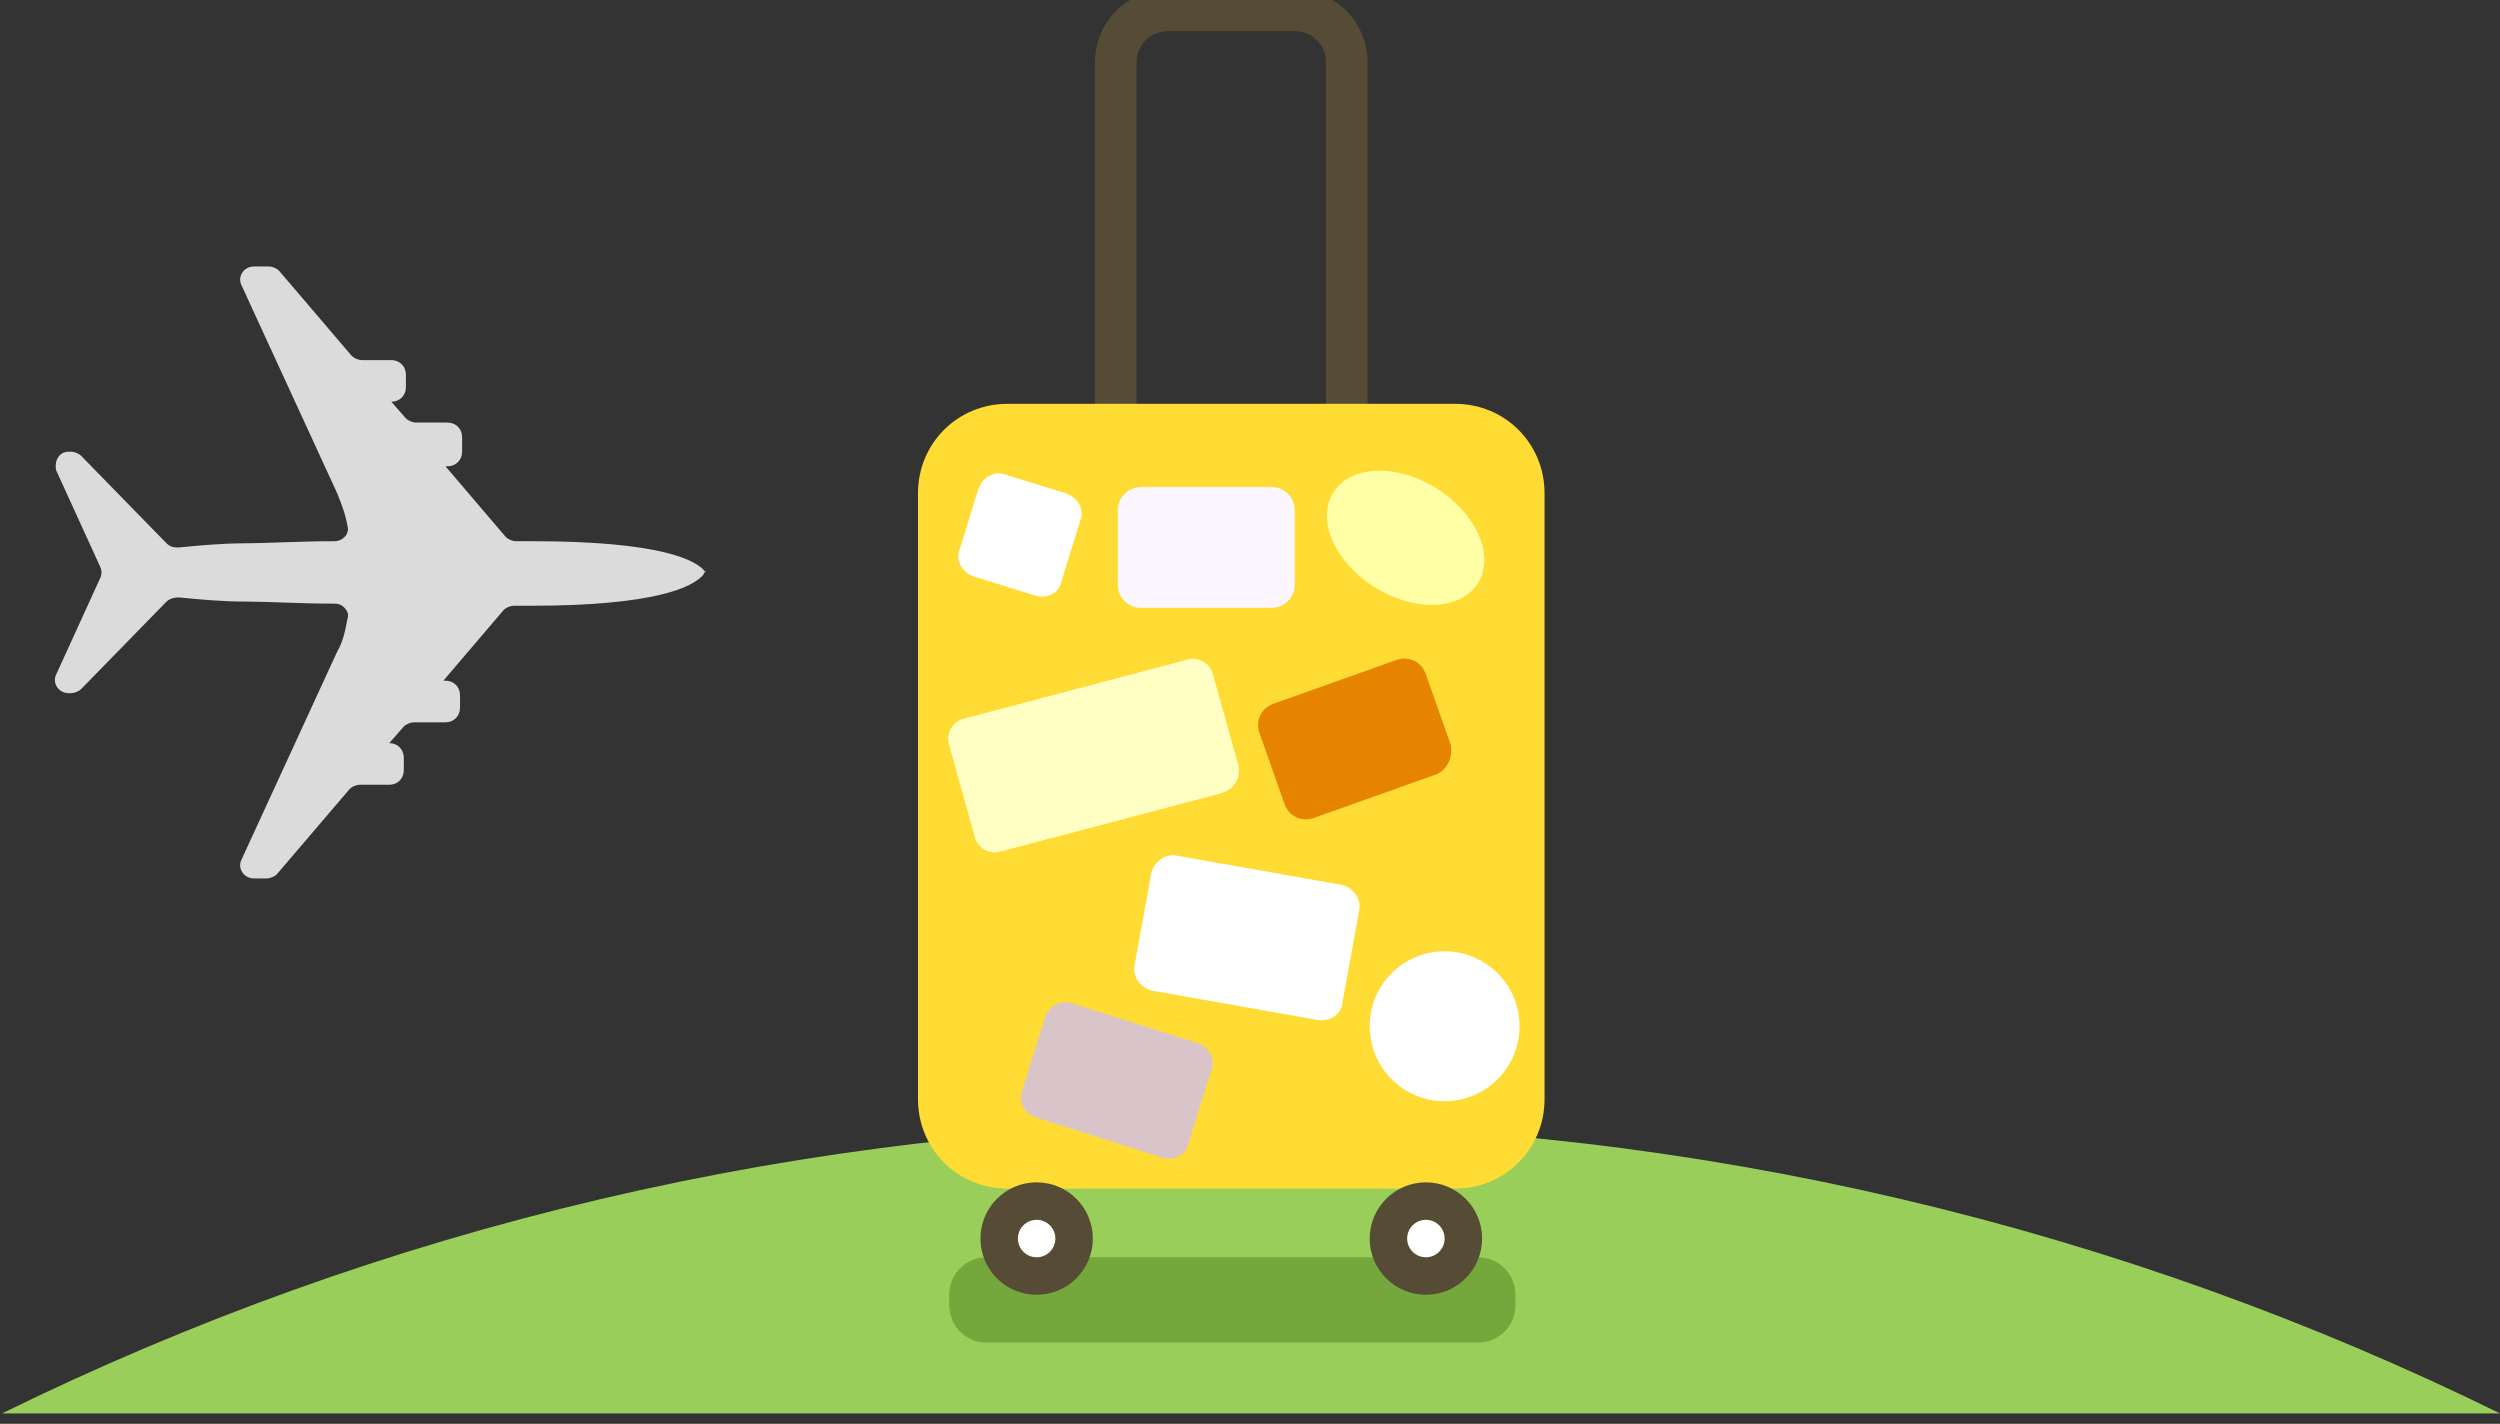 <?xml version="1.0" encoding="utf-8"?>
<!-- Generator: Adobe Illustrator 18.0.0, SVG Export Plug-In . SVG Version: 6.00 Build 0)  -->
<!DOCTYPE svg PUBLIC "-//W3C//DTD SVG 1.1//EN" "http://www.w3.org/Graphics/SVG/1.1/DTD/svg11.dtd">
<svg version="1.1" id="图层_1" xmlns="http://www.w3.org/2000/svg" xmlns:xlink="http://www.w3.org/1999/xlink" x="0px" y="0px"
	 viewBox="259.8 533 120.1 68.4" enable-background="new 259.8 533 120.1 68.4" xml:space="preserve">
<rect x="259.8" y="533" width="120.1" height="68.4" fill="#333333" stroke="none"/>
<g>
	<g id="XMLID_2903_">
		<path id="XMLID_2904_" fill="#9ACE5A" d="M319.9,587c-21.5,0-41.9,5-60,13.9h120C361.8,592,341.4,587,319.9,587z"/>
	</g>
	<path id="XMLID_2901_" fill="#74A73C" d="M330.8,597.5h-23.6c-1,0-1.8-0.8-1.8-1.8v-0.5c0-1,0.8-1.8,1.8-1.8h23.6
		c1,0,1.8,0.8,1.8,1.8v0.5C332.6,596.7,331.8,597.5,330.8,597.5z"/>
	<g id="XMLID_2675_">
		<path id="XMLID_2900_" fill="none" stroke="#564B34" stroke-width="2" stroke-miterlimit="10" d="M324.6,571.2h-11.2v-35.2
			c0-1.4,1.1-2.5,2.5-2.5h6.1c1.4,0,2.5,1.1,2.5,2.5V571.2z"/>
		<path id="XMLID_2898_" fill="#FFDC34" d="M329.7,590.1h-21.5c-2.4,0-4.3-1.9-4.3-4.3v-29.1c0-2.4,1.9-4.3,4.3-4.3h21.5
			c2.4,0,4.3,1.9,4.3,4.3v29.1C334,588.2,332.1,590.1,329.7,590.1z"/>
		<g id="XMLID_2676_">
			<g id="XMLID_2894_">
				<circle id="XMLID_2897_" fill="#564B34" cx="309.6" cy="592.5" r="2.7"/>
				<circle id="XMLID_2895_" fill="#FFFFFF" cx="309.6" cy="592.5" r="0.9"/>
			</g>
			<g id="XMLID_2678_">
				<circle id="XMLID_2893_" fill="#564B34" cx="328.3" cy="592.5" r="2.7"/>
				<circle id="XMLID_2679_" fill="#FFFFFF" cx="328.3" cy="592.5" r="0.9"/>
			</g>
		</g>
	</g>
	<path id="XMLID_2673_" fill="#FBF6FF" d="M320.9,562.2h-6.3c-0.6,0-1.1-0.5-1.1-1.1v-3.6c0-0.6,0.5-1.1,1.1-1.1h6.3
		c0.6,0,1.1,0.5,1.1,1.1v3.6C322,561.7,321.5,562.2,320.9,562.2z"/>
	<path id="XMLID_2672_" fill="#D9C4C9" d="M315.6,588.6l-6-1.9c-0.6-0.2-0.9-0.8-0.7-1.3l1.1-3.5c0.2-0.6,0.8-0.9,1.3-0.7l6,1.9
		c0.6,0.2,0.9,0.8,0.7,1.3l-1.1,3.5C316.8,588.5,316.2,588.8,315.6,588.6z"/>
	<path id="XMLID_2670_" fill="#FFFFFF" d="M323.1,582l-7.9-1.4c-0.6-0.1-1-0.7-0.9-1.2l0.8-4.4c0.1-0.6,0.7-1,1.2-0.9l7.9,1.4
		c0.6,0.1,1,0.7,0.9,1.2l-0.8,4.4C324.3,581.7,323.7,582.1,323.1,582z"/>
	<path id="XMLID_2669_" fill="#FFFFC3" d="M318.5,571.1l-10.6,2.8c-0.6,0.2-1.2-0.2-1.3-0.8l-1.2-4.3c-0.2-0.6,0.2-1.2,0.8-1.3
		l10.6-2.8c0.6-0.2,1.2,0.2,1.3,0.8l1.2,4.3C319.4,570.4,319.1,570.9,318.5,571.1z"/>
	<path id="XMLID_2667_" fill="#E68400" d="M328.8,570.2l-5.9,2.1c-0.6,0.2-1.2-0.1-1.4-0.7l-1.2-3.4c-0.2-0.6,0.1-1.2,0.7-1.4
		l5.9-2.1c0.6-0.2,1.2,0.1,1.4,0.7l1.2,3.4C329.6,569.4,329.3,570,328.8,570.2z"/>
	<path id="XMLID_2666_" fill="#DBDBDB" d="M293.7,560.5c-0.4-0.6-2.2-1.5-8.3-1.5c0,0-0.3,0-0.8,0c-0.2,0-0.4-0.1-0.5-0.2l-2.9-3.4
		h0.1c0.4,0,0.7-0.3,0.7-0.7V554c0-0.4-0.3-0.7-0.7-0.7h-1.5c-0.2,0-0.4-0.1-0.5-0.2l-0.7-0.8h0c0.4,0,0.7-0.3,0.7-0.7v-0.6
		c0-0.4-0.3-0.7-0.7-0.7h-1.4c-0.2,0-0.4-0.1-0.5-0.2l-3.5-4.1c-0.1-0.1-0.3-0.2-0.5-0.2H272c-0.5,0-0.8,0.5-0.6,0.9l4.6,10
		c0.2,0.5,0.4,1,0.5,1.6c0.1,0.4-0.3,0.7-0.6,0.7c-1.7,0-3.3,0.1-4.3,0.1c-1.1,0-2.2,0.1-3.2,0.2c-0.2,0-0.4,0-0.6-0.2l-4.1-4.2
		c-0.1-0.1-0.3-0.2-0.5-0.2l-0.1,0c-0.5,0-0.7,0.5-0.6,0.9l2.1,4.6c0.1,0.2,0.1,0.4,0,0.6l-2.1,4.6c-0.2,0.4,0.1,0.9,0.6,0.9l0.1,0
		c0.2,0,0.4-0.1,0.5-0.2l4.1-4.2c0.1-0.1,0.3-0.2,0.6-0.2c1,0.1,2.1,0.2,3.2,0.2c1.1,0,2.6,0.1,4.3,0.1c0.4,0,0.7,0.4,0.6,0.7
		c-0.1,0.5-0.2,1.1-0.5,1.6l-4.6,10c-0.2,0.4,0.1,0.9,0.6,0.9h0.6c0.2,0,0.4-0.1,0.5-0.2l3.5-4.1c0.1-0.1,0.3-0.2,0.5-0.2h1.4
		c0.4,0,0.7-0.3,0.7-0.7v-0.6c0-0.4-0.3-0.7-0.7-0.7h0l0.7-0.8c0.1-0.1,0.3-0.2,0.5-0.2h1.5c0.4,0,0.7-0.3,0.7-0.7v-0.6
		c0-0.4-0.3-0.7-0.7-0.7h-0.1l2.9-3.4c0.1-0.1,0.3-0.2,0.5-0.2c0.5,0,0.8,0,0.8,0c6,0,7.8-0.9,8.3-1.5c0-0.1,0.1-0.1,0.1-0.2
		C293.7,560.6,293.7,560.6,293.7,560.5z"/>
	<circle id="XMLID_2663_" fill="#FFFFFF" cx="329.2" cy="582.3" r="3.6"/>
	
		<ellipse id="XMLID_2662_" transform="matrix(0.847 0.532 -0.532 0.847 347.5 -88.399)" fill="#FFFFA6" cx="327.1" cy="558.7" rx="4.1" ry="2.8"/>
	<path id="XMLID_2660_" fill="#FFFFFF" d="M309.5,561.6l-2.9-0.9c-0.6-0.2-0.9-0.8-0.7-1.3l0.9-2.9c0.2-0.6,0.8-0.9,1.3-0.7l2.9,0.9
		c0.6,0.2,0.9,0.8,0.7,1.3l-0.9,2.9C310.7,561.5,310.1,561.8,309.5,561.6z"/>
</g>
</svg>
